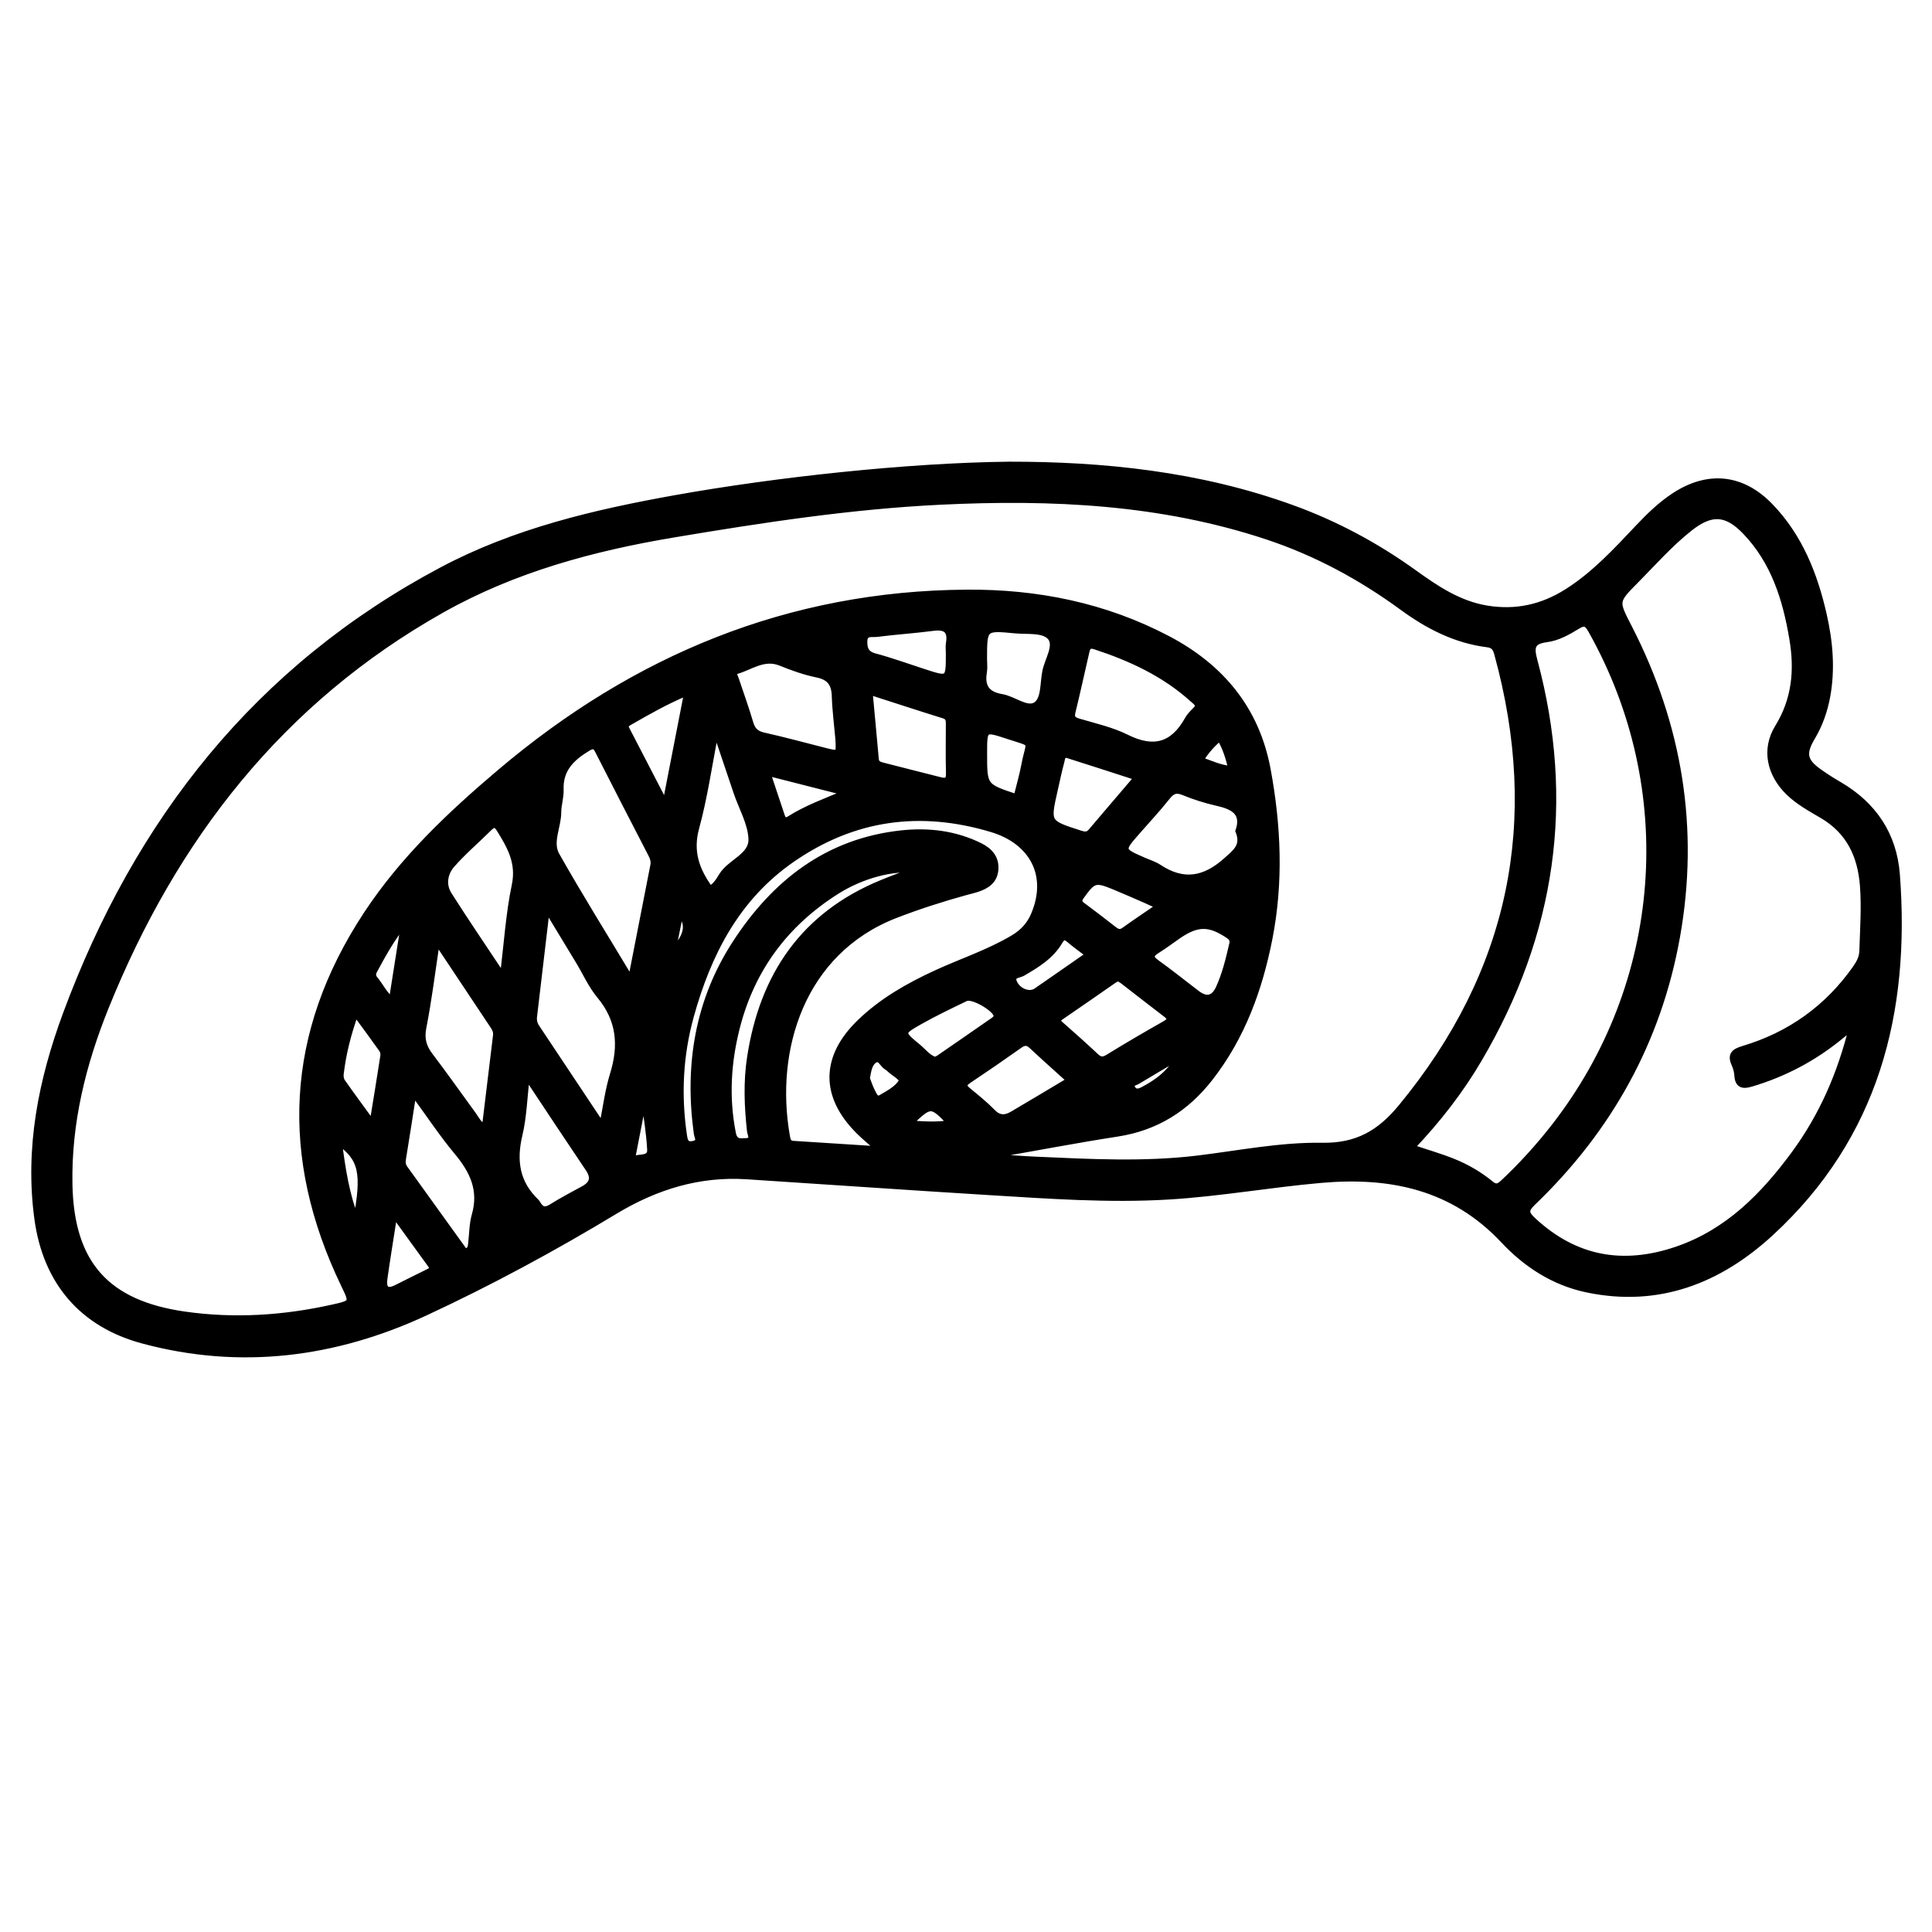 <?xml version="1.0" encoding="utf-8"?>
<!-- Generator: Adobe Illustrator 23.0.0, SVG Export Plug-In . SVG Version: 6.00 Build 0)  -->
<svg version="1.0" xmlns="http://www.w3.org/2000/svg" xmlns:xlink="http://www.w3.org/1999/xlink" x="0px" y="0px"
	 viewBox="0 0 3000 3000" style="enable-background:new 0 0 3000 3000;" xml:space="preserve">
<style type="text/css">
	.st0{stroke:#000000;stroke-width:10;stroke-miterlimit:10;}
</style>
<g id="Layer_1">
</g>
<g id="Layer_2">
	<g>
		<path class="st0" d="M1566.4,721.9c145.4-0.2,296,14.8,440.9,67.6c67.3,24.5,129.7,58,188,99.9c34.5,24.8,69.7,48.7,113.4,55.9
			c45.1,7.4,86-1.7,124.2-25.7c42.8-26.9,76.7-63.8,111-100.1c17.2-18.2,35.1-35.6,56.1-49.4c52.5-34.4,105.2-29,148.9,16.5
			c45.2,47,68.4,105.4,82.6,167.8c9.5,41.8,13.3,84.1,5.5,126.8c-4.2,22.6-11.6,43.8-23.4,63.6c-15.4,25.9-12.4,37.9,12.8,55.3
			c9.6,6.7,19.5,13,29.7,18.9c53.3,31.2,84.3,77.7,89,138.9c16.3,213.9-32.5,406.3-195.7,556.5c-80,73.6-174.1,110.8-285.2,87.5
			c-51.5-10.8-94.3-38.8-129.2-76c-78.1-83.2-175.1-103.6-283.5-94.1c-79,6.9-157.1,21-236.3,25.8c-94.2,5.7-188-1.3-281.8-7
			c-124.6-7.6-249.1-16.4-373.6-24.4c-74.3-4.8-141.4,15.9-205,54.2c-95.5,57.7-193.9,110.9-294.9,157.8
			C520,2103,373.2,2122,221.9,2081.3c-93.8-25.2-150.2-91-163.5-188.7c-15-110,6.4-215.5,44.1-317.5
			c111.1-300.2,297.8-537.7,584-689.7c113.4-60.2,236.9-89.1,362.4-111.6C1205.1,745.9,1408.4,723.7,1566.4,721.9z M1545.3,1792.8
			c0.2,1.4,0.3,2.8,0.5,4.2c21.1,1.4,42.1,3.2,63.2,4.1c83.6,3.7,167.3,8.3,250.9-1.8c64.1-7.8,128.5-20.8,192.5-19.8
			c55.5,0.9,90.6-20,124-60.6c172.3-209.1,220.3-443.6,148.8-703.8c-2.4-8.7-5.4-13.7-15.5-15c-49.4-6.2-92.2-28.2-131.8-57.2
			c-64.4-47.1-133.7-84.6-209.7-109.9c-165.2-54.9-335.5-62.6-507.3-54.3c-139.5,6.7-277.4,27.9-415,50.9
			c-125.8,21.1-248.1,54.1-360.1,117.2c-250,140.8-415.6,353.8-521.6,616.3c-35.7,88.3-58.6,180.1-56.7,276.4
			c2.5,123,57.7,184.8,179.3,202.1c77.3,11,153.8,6,229.7-10.9c32-7.1,31.6-7.5,17.8-36.1c-95.3-198.2-86.5-390.1,35.2-574.9
			c56.3-85.5,129.8-154.9,207.5-220.7c209.2-177.1,448-276.5,724-278.4c109.4-0.8,214.5,20.3,312.2,71.7
			c82.7,43.5,137.5,109.3,154.8,202.4c16.2,87.2,20,175.3,2.8,262.7c-15.4,78.4-42.3,152.6-92.4,216.7
			c-36.8,47.2-83.6,76.6-143.5,85.8C1671.7,1769.7,1608.6,1781.8,1545.3,1792.8z M2876.3,1594c-8.2,6.6-13.3,10.7-18.3,14.8
			c-41.4,34-87.7,58.5-139.1,73.7c-12.6,3.7-19.8,2.3-20.8-12.4c-0.4-5.8-1.8-11.8-4.2-17c-6.6-14.4-2-19.6,13.2-24.1
			c72.7-21.7,131.4-63.7,175.1-126.2c5.6-8.1,9.7-16.3,10-26.3c1-33.8,3.5-67.5,0.9-101.3c-3.6-46.5-21.3-84.6-63.3-109.3
			c-18.2-10.7-37.1-20.9-52.5-36c-28.7-28.1-37.4-66.2-16.4-100.3c26.9-43.6,30.7-89.4,22.6-137.7c-10.3-61.6-28.5-120.1-73-166.5
			c-29.6-30.9-53.4-31.8-86.8-5.5c-30.7,24.2-56.4,53.6-83.8,81.2c-32.7,33-31.7,32.3-10.1,74.4c77.4,151.2,103.8,310.7,74,478.5
			c-28.9,162.2-105.2,299.2-223.7,413c-12.5,12-11.3,17.5,0.6,28.5c65.3,60.5,139.6,73.4,222.6,45.3c79.5-27,134.9-83.5,183.2-149
			C2829.4,1733.3,2858.1,1668.3,2876.3,1594z M2191.4,1782c23.7,8,44.7,14,64.9,22.1c21.1,8.5,40.9,20,58.5,34.5
			c8.7,7.2,13.7,3.6,20.3-2.6c27.9-26.2,53.5-54.4,77.1-84.5c175.1-223.2,198-526,58.6-773.2c-6.1-10.8-10.6-13.1-21.4-6.4
			c-15,9.2-30.9,18.2-48.4,20.4c-23.7,3.1-24,13.7-18.6,33.8c58.6,218.1,28.2,424.2-86,618.3
			C2267.5,1693.8,2232.3,1738.9,2191.4,1782z M1365.9,1785.1c-12.6-11.2-22.7-19.4-31.9-28.5c-55.2-54.8-54.6-114.8,1.4-168.9
			c34.2-33.1,74.8-56.2,117.7-76c39.9-18.4,81.8-32,119.9-54.6c15.4-9.1,26-20.5,32.7-36.3c26.3-61.7-2.2-114.6-65.9-133.7
			c-111.4-33.3-214.5-19-309.8,46.8c-86,59.4-130.7,146.4-157.7,244.2c-16.8,60.9-19.8,122.9-10.5,185.4c1.3,8.4,3,15.7,14.9,13.1
			c12.5-2.7,6.5-10.1,5.6-16.9c-14.5-105.5,1.7-205.6,60.1-295.3c60.6-93.1,142.5-157.6,257.2-170c42.1-4.6,83.7,0.4,122.3,19.6
			c14.4,7.2,24.8,18.3,23.4,36.3c-1.4,17.4-13.5,25-28.2,29.9c-5.5,1.8-11.3,3.1-16.9,4.6c-37.3,10.3-74.2,22.1-110.3,36.1
			c-145.5,56.7-192.1,209.1-168.3,343.6c1.1,6,2,11.5,10,12C1275,1779.3,1318.5,1782.1,1365.9,1785.1z M979.9,1522.4
			c12.6-64.2,23.9-121.6,35-178.9c1.1-5.8-0.5-11.4-3.4-16.9c-27.6-53.3-55.1-106.7-82.3-160.2c-4.1-8.1-7.3-10.5-16.4-5.1
			c-25,15-43.9,32.8-42.6,65.1c0.4,11.6-3.7,23.3-3.7,34.9c0,22.5-14.1,46.4-2.5,66.9C900,1391.9,938.8,1453.9,979.9,1522.4z
			 M935.3,1749.1c6.1-30.4,9.2-56,16.7-80.3c14-45,10.8-85.3-20.5-122.9c-13-15.6-21.5-34.9-32.1-52.5
			c-15.8-26.1-31.6-52.2-50.6-83.6c-7.1,60.4-13.5,114.6-19.9,168.8c-0.7,6.1,0.6,11.5,4,16.7
			C865.9,1644.8,898.8,1694.2,935.3,1749.1z M1860.9,1098.1c-0.3-6.8-5.2-9.4-8.8-12.7c-43.8-39.6-95.9-63.7-151.3-81.9
			c-11.2-3.7-12.8,2.4-14.5,9.8c-7.1,30.6-13.7,61.3-21.2,91.8c-2.3,9.3,0.3,12.8,9.4,15.5c25.2,7.5,51.5,13.3,74.8,24.9
			c41.9,20.9,72.2,12.7,95-27.9C1848.4,1110.1,1855.5,1104.2,1860.9,1098.1z M678.1,1460.8c-7.5,49.5-12.7,92.3-21,134.4
			c-3.5,17.7,0,30.5,10.4,44.2c23.1,30.3,44.9,61.5,67.4,92.2c4.9,6.7,8.2,15.1,18.3,19.6c5.9-48.7,11.5-95.8,17.3-142.8
			c0.7-5.5-0.8-10.1-3.8-14.5C738.4,1551.4,710.1,1508.9,678.1,1460.8z M1302.1,1146.8c-1.9-21.9-4.8-43.8-5.5-65.7
			c-0.5-19.6-8-30.1-28-34.1c-19.2-3.9-38-10.7-56.3-18.1c-26.1-10.5-46.3,6.2-68.7,12.8c-7.2,2.2-2.8,8.4-1.3,13
			c7.7,22.9,15.8,45.6,22.7,68.8c3.4,11.3,9.5,16.4,21,19c31.4,7,62.4,15.5,93.6,23.4C1303.6,1172,1303.6,1172,1302.1,1146.8z
			 M1923.4,1290.4c9.8-29.2-8.5-38.5-33.6-44.1c-17.7-4-35.3-9.6-52.1-16.5c-12-4.9-18.2-1.6-25.7,7.8c-14.5,18.4-30.6,35.5-46,53.1
			c-26.3,30.1-26.3,30.1,11.4,46.4c7.4,3.2,15.3,5.6,21.9,10c38.1,25.3,71.4,19.5,105-10.7
			C1919.1,1323.2,1932.6,1313.6,1923.4,1290.4z M781.1,1517.2c6.4-51.5,9.2-97.8,18.6-142.7c7.3-35-7.3-60.3-23.8-87
			c-5.4-8.7-9.6-8.8-16.6-1.9c-19.2,19.1-40,36.7-57.8,57c-11.3,13-14.7,31.1-4.8,46.8C722.9,1430.7,750.5,1471,781.1,1517.2z
			 M641.7,1696.2c-5.9,37.8-11,70.9-16.4,103.8c-0.9,5.5-0.1,10.1,3.1,14.5c29.5,41,58.9,82,88.5,122.9c2,2.7,3.9,7,8.5,5.4
			c4.7-1.6,5.9-6.1,6.4-10.5c1.9-15.2,1.6-31.1,5.8-45.6c11-38.7-3-68.6-27.3-97.7C686.6,1760.6,666.2,1729.6,641.7,1696.2z
			 M1423,1350.7c-36.6-4.9-85.4,8.6-123.6,32.7c-79.3,50-131.7,119.9-155.2,210.7c-14.1,54.6-17.6,109.8-6.5,165.8
			c2.9,14.5,11.5,12.8,20.8,12.4c13.5-0.6,7-10.8,6.4-16.4c-4.2-38.1-5.7-76.2,0.2-114.2c19.5-126.9,83.1-220.7,204.5-270.5
			C1386.2,1364.3,1403.1,1358.3,1423,1350.7z M817.7,1670.1c-4.1,34.7-4.8,64.2-11.5,92.2c-9.5,40.1-4.4,74.6,25.9,103.7
			c1,1,1.9,2.3,2.6,3.5c5.4,9.3,11.6,11.3,21.5,5.2c16.1-10.1,33-19,49.7-28.1c14.8-7.9,17.5-18,8-32.1
			C882.9,1768.5,852.2,1722.2,817.7,1670.1z M1349.9,1073.6c3.4,37.1,6.7,71.2,9.7,105.4c0.7,7.8,6.9,9,12.3,10.4
			c29.1,7.6,58.2,14.7,87.3,22.2c9.6,2.5,15,1.5,14.7-10.7c-0.7-25.7-0.2-51.4-0.2-77.1c0-6.2-0.6-10.8-8.2-13.2
			C1427.8,1098.9,1390.4,1086.6,1349.9,1073.6z M1114.3,1142.2c-1.5,0.2-3.1,0.4-4.6,0.5c-9.4,47.6-16.2,96-29,142.7
			c-10.2,37.3,0.6,66.4,21.7,95.4c8.9-4.6,14-13,18.7-20.8c13.1-21.5,47-30.1,46.1-57.1c-0.8-24.4-15-48.4-23.2-72.6
			C1134,1201,1124.1,1171.6,1114.3,1142.2z M1736.1,1518.2c-2.7,1.5-4.7,2.4-6.5,3.6c-27.6,19.1-55.1,38.4-82.9,57.3
			c-8.1,5.6-3.8,8.5,1.1,12.9c18.1,15.9,36.1,32,53.7,48.5c6.3,5.9,11.2,6.6,19,1.8c29.2-18,58.9-35.3,88.7-52.2
			c11.6-6.6,7.4-11-0.3-16.8c-21.5-16.3-42.8-33.1-64.2-49.6C1742,1521.5,1738.8,1519.9,1736.1,1518.2z M1527.7,1023.6
			c0,6.6,0.9,13.3-0.2,19.8c-3.9,22.7,4.4,35.4,27.8,39.3c18.4,3,39,21.1,53.1,12.4c13.9-8.6,11.3-34.4,15.2-52.9
			c3.8-18,18.8-40.1,7.5-53.1c-10.7-12.3-35.6-8.8-54.5-10.6C1527.7,973.8,1527.7,973.9,1527.7,1023.6z M1661.4,1677.5
			c-21.4-19.3-40.5-36.3-59.1-53.7c-6.6-6.2-11.9-6.1-19.1-1c-26.3,18.6-52.7,36.8-79.5,54.7c-8.7,5.8-8.3,9.9-0.6,16.2
			c13,10.7,26.2,21.3,37.9,33.3c10.2,10.6,20.3,10,31.3,3.5C1601.3,1713.5,1630.1,1696.2,1661.4,1677.5z M1658.5,1172.4
			c-9.4-2.9-9.4,5.2-10.7,10c-4,14.8-7.1,29.9-10.5,44.8c-11.5,50.9-11.5,50.8,39.4,67.2c6.8,2.2,12.4,3.3,17.7-3
			c21.3-25.2,42.9-50.2,64.2-75.3c3-3.6,9.1-8.5,0.1-11.5C1725.4,1193.6,1691.9,1183.1,1658.5,1172.4z M1913.3,1467.9
			c2.2-7.1,0.5-11.4-5.4-15.4c-29.7-20-48.4-20.2-78.3,0.2c-10.9,7.5-21.4,15.5-32.6,22.5c-10.5,6.6-12.9,11.6-1.1,20
			c21.5,15.3,42,32,63,47.9c14.5,10.9,26.3,8.2,34-8.8C1902.7,1512.8,1908.2,1490,1913.3,1467.9z M1067.4,1074.8
			c-33.1,13.7-60.9,29.7-88.7,45.6c-4.5,2.6-9.6,5.2-6.2,11.8c19.2,37.1,38.4,74.1,57.6,111.2c1.6-0.4,3.2-0.8,4.7-1.2
			C1045.5,1187.4,1056.1,1132.6,1067.4,1074.8z M1452.2,1646.3c2.5-1.3,4.6-2.1,6.3-3.3c28.4-19.5,56.7-39.1,85-58.8
			c2.1-1.5,4.6-4.5,4.5-6.7c-0.6-11.2-37.7-32.9-48.4-27.8c-24.4,11.7-48.8,23.4-72.3,36.7c-28.9,16.4-28.8,17.5-2.4,39.2
			C1433.7,1632.8,1440.8,1642.9,1452.2,1646.3z M1473.7,1014.5c0-5.1-0.7-10.4,0.1-15.4c3.4-20.3-4.8-27.1-24.9-24.5
			c-29,3.8-58.3,5.7-87.4,9.4c-7.3,0.9-19.3-2.8-19.7,11.4c-0.3,12,2.5,20.4,16.5,24.1c25.4,6.8,50.1,15.8,75.1,23.9
			C1473.7,1056.6,1473.7,1056.6,1473.7,1014.5z M578.6,1745.4c6.3-38.5,11.8-72.1,17-105.8c0.5-3.3-0.4-7.6-2.3-10.2
			c-12.8-18.1-26-35.9-41.4-56.9c-12.1,33.7-19.5,63.9-23.2,95c-0.5,4,0.3,9.2,2.5,12.4C545.8,1700.7,560.9,1721.1,578.6,1745.4z
			 M1578.7,1238.3c4.2-17,9.1-33.7,12.3-50.7c7.4-39.3,16.5-31.1-26-45.1c-37.1-12.2-37.2-12-37.2,27.1
			C1527.7,1221.5,1527.7,1221.5,1578.7,1238.3z M1800.4,1407.1c-10.3-4.6-16.2-7.4-22.1-10c-16-7-32-14-48.2-20.7
			c-29.3-12.1-32.8-10.6-51.1,14.8c-5.4,7.4-3.9,10.9,2.5,15.6c15.8,11.7,31.5,23.7,47,35.9c5.6,4.4,10.2,7.2,17.3,2.1
			C1762.8,1432.6,1780.2,1421,1800.4,1407.1z M612,1885.1c-5.9,37.9-11,68.9-15.4,100.1c-2.2,15.4,2.9,23,19.5,14.6
			c15.7-8,31.5-15.7,47.2-23.5c5.4-2.7,11.2-5,5.5-12.8C650.9,1939,633.1,1914.3,612,1885.1z M1191.1,1199.4
			c8.3,24.9,15.5,46.1,22.5,67.4c2.3,7,5.6,9.6,12.8,5c26-16.4,54.8-26.9,88.4-40.9C1271.7,1220,1233.7,1210.3,1191.1,1199.4z
			 M1691,1482.4c-12-9.1-21.6-15.8-30.4-23.4c-6.7-5.8-10.8-5.2-15.2,2.4c-13.5,23.1-35.4,36.4-57.8,49.4
			c-5.4,3.1-18.6,2.7-13.3,14.8c6.3,14.4,24.2,20.9,34.9,13.6C1635.7,1521,1662,1502.5,1691,1482.4z M627.9,1432.5
			c-21,26-33.8,50.3-46.9,74.3c-2.8,5.1-2.7,9.6,1.1,14.1c8.7,10.2,14.1,23.3,26.6,33.1C615,1514.1,621,1476.2,627.9,1432.5z
			 M553.3,1894.9c14-73.8,8.6-96.8-27.5-122C531.6,1814.8,537.3,1855.8,553.3,1894.9z M1345.7,1674.5c2.3,5.9,4.6,13.6,8.3,20.6
			c2.8,5.4,6,14.5,14.1,9.8c11.8-6.8,25.6-14.1,32-25c3.7-6.2-12.5-13.6-19.4-20.8c-1-1-2.3-1.9-3.5-2.6c-6.6-3.6-10.1-16-18.7-11.1
			C1349.4,1650.5,1347.9,1662.3,1345.7,1674.5z M980.9,1800.7c11.4-4.9,29.8,0.8,29-15.5c-1.2-25.3-5.7-50.4-8.8-75.6
			c-0.8,0-1.7,0.1-2.5,0.1C992.7,1740,986.8,1770.4,980.9,1800.7z M1863.6,1180.2c15.9,5.6,30.5,12.8,48.8,14.3
			c-4.3-18.2-9-33.7-18.2-49.1C1881.6,1155.4,1872.2,1166.9,1863.6,1180.2z M1831.1,1640.2c-21.6,12.7-43.3,25.3-64.7,38.3
			c-4.1,2.5-12.9,3.3-8.4,11.5c4,7.3,10.6,5.9,17,2.5C1798.1,1680.4,1818.4,1665.1,1831.1,1640.2z M1411.7,1744.8
			c23.6,1.6,43.2,3,64.5-0.6C1446,1712.6,1445.1,1712.6,1411.7,1744.8z M1041.7,1489.2c6.9-22.7,39.1-40.5,14.6-72.4
			C1051,1442.8,1046.4,1466,1041.7,1489.2z"/>
	</g>
</g>
</svg>
